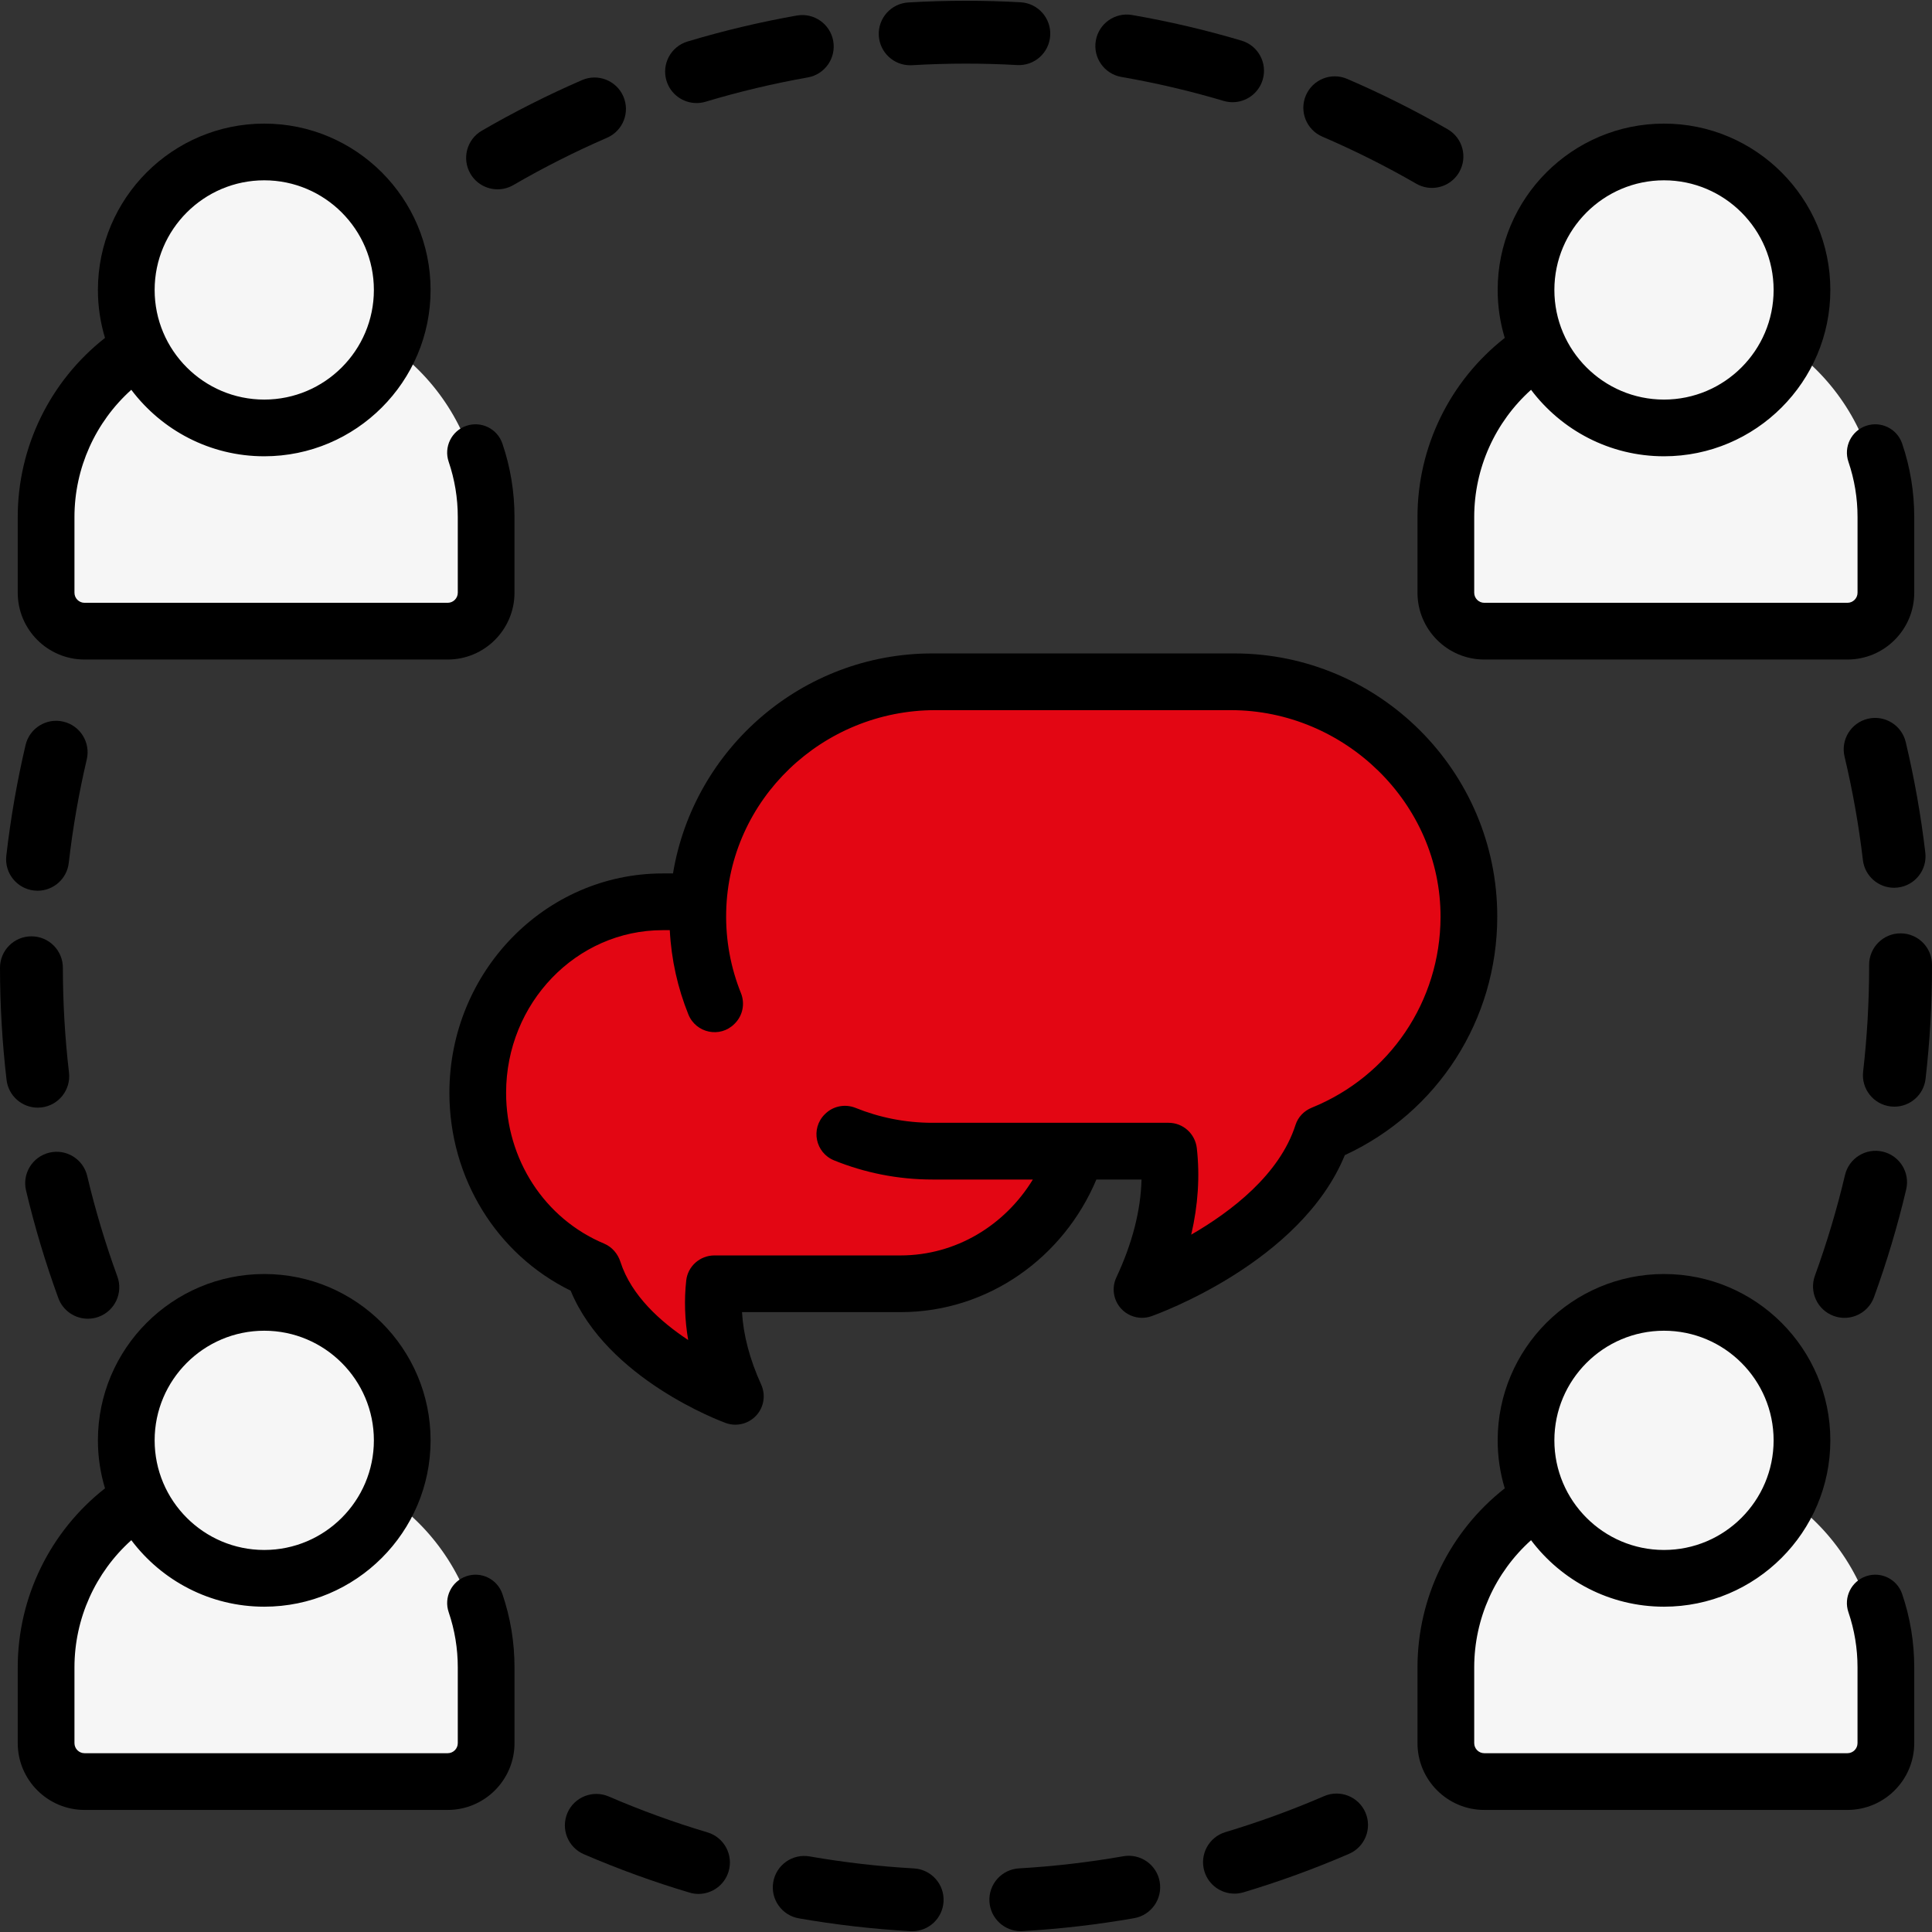 <svg width="100" height="100" viewBox="0 0 100 100" fill="none" xmlns="http://www.w3.org/2000/svg">
<rect x="0" y="0" width="100" height="100" fill="#333333" stroke="none"/>
<g clip-path="url(#clip0)">
<path d="M23.427 32.839H4.121C3.283 32.839 2.603 32.159 2.603 31.32V27.059C2.603 20.889 7.604 15.887 13.774 15.887C19.944 15.887 24.946 20.889 24.946 27.059V31.32C24.945 32.159 24.266 32.839 23.427 32.839Z" fill="#F6F6F6"/>
<path d="M34.757 70.665C32.593 69.236 31.203 67.598 30.625 65.797C26.982 64.25 24.631 60.63 24.631 56.563C24.631 51.058 28.969 46.579 34.301 46.579H46.609C51.942 46.579 56.28 51.058 56.28 56.563C56.28 62.068 51.942 66.546 46.609 66.546H37.065C36.983 67.37 37.016 68.228 37.164 69.097L37.606 71.706C37.667 72.065 37.27 72.324 36.966 72.123L34.757 70.665Z" fill="#E30613"/>
<path d="M56.28 56.563C56.28 51.058 51.942 46.579 46.609 46.579H34.301C32.913 46.579 31.594 46.885 30.399 47.431C30.913 55.696 37.934 62.152 46.302 62.152H54.618C55.667 60.556 56.28 58.632 56.28 56.563Z" fill="#E30613"/>
<path d="M60.132 63.552C60.44 62.226 60.53 60.924 60.4 59.682H48.45C41.73 59.682 36.123 54.346 36.02 47.627C35.916 40.788 41.449 35.191 48.264 35.191H63.711C70.445 35.191 76.048 40.556 76.127 47.29C76.186 52.343 73.191 56.854 68.526 58.768C67.522 61.809 64.665 63.977 62.44 65.262L60.147 66.586C59.831 66.768 59.45 66.486 59.533 66.131L60.132 63.552Z" fill="#E30613"/>
<path d="M46.029 50.953C45.925 44.114 51.458 38.518 58.273 38.518H72.201C69.969 36.453 66.974 35.191 63.711 35.191H48.264C41.449 35.191 35.916 40.788 36.02 47.627C36.123 54.346 41.73 59.682 48.45 59.682H49.96C47.593 57.496 46.082 54.408 46.029 50.953Z" fill="#E30613"/>
<path d="M95.786 32.839H76.481C75.642 32.839 74.962 32.159 74.962 31.32V27.059C74.962 20.889 79.964 15.887 86.134 15.887C92.304 15.887 97.306 20.889 97.306 27.059V31.32C97.305 32.159 96.625 32.839 95.786 32.839Z" fill="#F6F6F6"/>
<path d="M23.427 92.513H4.121C3.283 92.513 2.603 91.832 2.603 90.993V86.732C2.603 80.562 7.604 75.56 13.774 75.56C19.944 75.56 24.946 80.562 24.946 86.732V90.993C24.945 91.832 24.266 92.513 23.427 92.513Z" fill="#F6F6F6"/>
<path d="M95.786 92.513H76.481C75.642 92.513 74.962 91.832 74.962 90.993V86.732C74.962 80.562 79.964 75.56 86.134 75.56C92.304 75.56 97.306 80.562 97.306 86.732V90.993C97.305 91.832 96.625 92.513 95.786 92.513Z" fill="#F6F6F6"/>
<path d="M13.677 22.247C9.686 22.247 6.438 18.999 6.438 15.007C6.438 11.015 9.686 7.768 13.677 7.768C17.669 7.768 20.917 11.015 20.917 15.007C20.917 18.999 17.669 22.247 13.677 22.247Z" fill="#F6F6F6"/>
<path d="M86.037 22.247C82.046 22.247 78.798 18.999 78.798 15.007C78.798 11.015 82.046 7.768 86.037 7.768C90.029 7.768 93.277 11.015 93.277 15.007C93.277 18.999 90.029 22.247 86.037 22.247Z" fill="#F6F6F6"/>
<path d="M13.677 81.921C9.686 81.921 6.438 78.673 6.438 74.681C6.438 70.689 9.686 67.441 13.677 67.441C17.669 67.441 20.917 70.689 20.917 74.681C20.917 78.673 17.669 81.921 13.677 81.921Z" fill="#F6F6F6"/>
<path d="M86.037 81.921C82.046 81.921 78.798 78.673 78.798 74.681C78.798 70.689 82.046 67.441 86.037 67.441C90.029 67.441 93.277 70.689 93.277 74.681C93.277 78.673 90.029 81.921 86.037 81.921Z" fill="#F6F6F6"/>
<path d="M25.756 9.799C26.033 9.799 26.314 9.728 26.571 9.579C28.133 8.672 29.764 7.849 31.419 7.131C32.243 6.774 32.622 5.816 32.264 4.991C31.907 4.167 30.949 3.789 30.125 4.146C28.354 4.914 26.609 5.795 24.938 6.765C24.16 7.216 23.896 8.212 24.347 8.989C24.649 9.509 25.195 9.799 25.756 9.799Z" fill="black"/>
<path d="M58.044 3.983C59.824 4.291 61.604 4.708 63.334 5.222C63.489 5.268 63.645 5.29 63.798 5.29C64.5 5.29 65.147 4.832 65.357 4.126C65.613 3.264 65.122 2.359 64.261 2.103C62.409 1.553 60.505 1.107 58.6 0.777C57.716 0.623 56.873 1.216 56.719 2.102C56.566 2.987 57.159 3.829 58.044 3.983Z" fill="black"/>
<path d="M47.109 3.378C47.142 3.378 47.174 3.378 47.207 3.375C48.13 3.321 49.068 3.293 49.995 3.293C49.997 3.293 49.998 3.293 50 3.293C50.881 3.293 51.77 3.318 52.644 3.367C53.546 3.418 54.309 2.73 54.359 1.833C54.409 0.936 53.723 0.168 52.826 0.118C51.892 0.066 50.941 0.04 50 0.04C49.998 0.04 49.997 0.04 49.995 0.04C49.005 0.04 48.002 0.069 47.016 0.127C46.119 0.18 45.434 0.95 45.487 1.847C45.538 2.712 46.255 3.378 47.109 3.378Z" fill="black"/>
<path d="M96.68 37.203C95.806 37.412 95.266 38.289 95.474 39.163C95.892 40.918 96.212 42.718 96.423 44.514C96.52 45.342 97.223 45.951 98.037 45.951C98.1 45.951 98.164 45.947 98.229 45.939C99.121 45.834 99.759 45.026 99.654 44.133C99.428 42.213 99.087 40.287 98.64 38.409C98.431 37.535 97.554 36.995 96.68 37.203Z" fill="black"/>
<path d="M93.94 66.028C93.633 66.873 94.068 67.806 94.913 68.113C95.097 68.18 95.284 68.212 95.469 68.212C96.134 68.212 96.758 67.801 96.998 67.141C97.66 65.323 98.22 63.448 98.664 61.566C98.87 60.692 98.329 59.816 97.454 59.609C96.581 59.403 95.704 59.944 95.497 60.819C95.082 62.578 94.558 64.33 93.94 66.028Z" fill="black"/>
<path d="M68.445 7.073C70.104 7.786 71.739 8.605 73.305 9.508C73.562 9.656 73.841 9.726 74.116 9.726C74.679 9.726 75.226 9.433 75.527 8.911C75.976 8.132 75.709 7.138 74.93 6.689C73.254 5.723 71.504 4.847 69.73 4.084C68.904 3.728 67.948 4.111 67.593 4.936C67.238 5.762 67.62 6.718 68.445 7.073Z" fill="black"/>
<path d="M2.556 59.66C1.681 59.868 1.141 60.744 1.348 61.619C1.794 63.499 2.356 65.373 3.019 67.188C3.259 67.848 3.883 68.257 4.547 68.257C4.732 68.257 4.921 68.226 5.105 68.158C5.949 67.85 6.383 66.916 6.075 66.072C5.456 64.376 4.931 62.626 4.514 60.868C4.307 59.994 3.432 59.453 2.556 59.66Z" fill="black"/>
<path d="M36.053 5.334C36.209 5.334 36.366 5.312 36.523 5.265C38.251 4.746 40.029 4.323 41.809 4.008C42.694 3.852 43.284 3.008 43.128 2.123C42.971 1.238 42.128 0.648 41.242 0.804C39.338 1.14 37.435 1.593 35.586 2.149C34.725 2.408 34.237 3.315 34.496 4.175C34.708 4.88 35.354 5.334 36.053 5.334Z" fill="black"/>
<path d="M98.373 48.31C97.474 48.31 96.746 49.038 96.746 49.937V50.04C96.746 51.852 96.641 53.678 96.435 55.467C96.332 56.359 96.971 57.167 97.864 57.27C97.927 57.277 97.99 57.281 98.053 57.281C98.868 57.281 99.571 56.67 99.667 55.841C99.888 53.928 100 51.976 100 50.04V49.937C100 49.038 99.272 48.31 98.373 48.31Z" fill="black"/>
<path d="M58.142 96.079C56.367 96.391 54.551 96.602 52.743 96.707C51.846 96.758 51.161 97.528 51.213 98.424C51.263 99.29 51.98 99.957 52.836 99.957C52.867 99.957 52.9 99.956 52.931 99.954C54.864 99.843 56.807 99.617 58.705 99.284C59.59 99.128 60.181 98.285 60.026 97.4C59.871 96.515 59.027 95.924 58.142 96.079Z" fill="black"/>
<path d="M47.305 96.709C45.498 96.607 43.681 96.397 41.907 96.088C41.02 95.933 40.179 96.526 40.024 97.411C39.87 98.296 40.462 99.139 41.347 99.293C43.245 99.624 45.188 99.848 47.121 99.958C47.152 99.96 47.184 99.961 47.215 99.961C48.071 99.961 48.789 99.291 48.838 98.426C48.889 97.529 48.203 96.76 47.305 96.709Z" fill="black"/>
<path d="M36.618 94.843C34.887 94.327 33.169 93.702 31.509 92.986C30.684 92.631 29.726 93.011 29.371 93.836C29.015 94.661 29.395 95.618 30.22 95.974C31.997 96.74 33.836 97.408 35.688 97.96C35.843 98.007 36 98.029 36.154 98.029C36.855 98.029 37.502 97.572 37.712 96.866C37.969 96.005 37.479 95.1 36.618 94.843Z" fill="black"/>
<path d="M1.758 46.093C1.821 46.1 1.883 46.104 1.945 46.104C2.761 46.104 3.465 45.492 3.559 44.662C3.765 42.865 4.078 41.064 4.491 39.308C4.696 38.434 4.154 37.558 3.279 37.352C2.404 37.146 1.528 37.689 1.323 38.564C0.882 40.443 0.547 42.37 0.327 44.291C0.224 45.184 0.865 45.991 1.758 46.093Z" fill="black"/>
<path d="M68.535 92.968C66.876 93.685 65.159 94.311 63.43 94.829C62.569 95.086 62.08 95.993 62.338 96.854C62.549 97.559 63.196 98.014 63.896 98.014C64.05 98.014 64.207 97.992 64.363 97.946C66.214 97.392 68.052 96.722 69.826 95.954C70.651 95.598 71.031 94.64 70.674 93.815C70.317 92.991 69.36 92.611 68.535 92.968Z" fill="black"/>
<path d="M2.143 57.321C3.036 57.217 3.675 56.409 3.571 55.516C3.362 53.727 3.255 51.901 3.254 50.089C3.253 49.191 2.525 48.464 1.627 48.464C1.627 48.464 1.626 48.464 1.625 48.464C0.727 48.465 -0.001 49.194 6.28605e-07 50.093C0.002 52.029 0.116 53.981 0.339 55.893C0.436 56.722 1.139 57.332 1.953 57.332C2.016 57.332 2.079 57.328 2.143 57.321Z" fill="black"/>
<path d="M4.376 34.137H23.172C25.079 34.137 26.63 32.586 26.63 30.679V26.759C26.63 25.457 26.419 24.177 26.002 22.955C25.74 22.188 24.904 21.779 24.139 22.04C23.371 22.302 22.962 23.136 23.224 23.903C23.536 24.82 23.695 25.78 23.695 26.759V30.679C23.695 30.967 23.461 31.201 23.172 31.201H4.376C4.088 31.201 3.854 30.967 3.854 30.679V26.759C3.854 24.234 4.938 21.843 6.796 20.176C8.369 22.264 10.868 23.617 13.677 23.617C18.425 23.617 22.287 19.755 22.287 15.008C22.287 10.26 18.425 6.398 13.678 6.398C8.931 6.398 5.068 10.26 5.068 15.008C5.068 15.871 5.197 16.704 5.435 17.491C2.597 19.716 0.918 23.134 0.918 26.759V30.679C0.918 32.586 2.469 34.137 4.376 34.137ZM13.678 9.333C16.806 9.333 19.352 11.879 19.352 15.008C19.352 18.137 16.807 20.682 13.678 20.682C10.549 20.682 8.004 18.137 8.004 15.008C8.004 11.879 10.549 9.333 13.678 9.333Z" fill="black"/>
<path d="M73.369 26.759V30.679C73.369 32.586 74.92 34.137 76.827 34.137H95.623C97.53 34.137 99.081 32.586 99.081 30.679V26.759C99.081 25.457 98.87 24.177 98.453 22.955C98.191 22.188 97.356 21.779 96.59 22.04C95.822 22.302 95.413 23.136 95.675 23.904C95.987 24.82 96.146 25.781 96.146 26.759V30.679C96.146 30.967 95.912 31.201 95.623 31.201H76.827C76.539 31.201 76.305 30.967 76.305 30.679V26.759C76.305 24.235 77.389 21.843 79.247 20.176C80.82 22.264 83.319 23.617 86.129 23.617C90.876 23.617 94.738 19.755 94.738 15.008C94.738 10.261 90.876 6.398 86.129 6.398C81.381 6.398 77.519 10.261 77.519 15.008C77.519 15.871 77.648 16.705 77.886 17.491C75.047 19.716 73.369 23.134 73.369 26.759ZM86.128 9.333C89.257 9.333 91.802 11.879 91.802 15.008C91.802 18.137 89.257 20.682 86.128 20.682C83 20.682 80.454 18.137 80.454 15.008C80.454 11.879 83 9.333 86.128 9.333Z" fill="black"/>
<path d="M96.589 81.585C95.822 81.847 95.412 82.681 95.674 83.448C95.987 84.364 96.145 85.325 96.145 86.303V90.224C96.145 90.512 95.911 90.746 95.623 90.746H76.827C76.539 90.746 76.305 90.512 76.305 90.224V86.303C76.305 83.779 77.389 81.387 79.247 79.72C80.82 81.809 83.319 83.162 86.128 83.162C90.876 83.162 94.738 79.299 94.738 74.552C94.738 69.805 90.876 65.943 86.128 65.943C81.381 65.943 77.519 69.805 77.519 74.552C77.519 75.416 77.648 76.249 77.886 77.036C75.047 79.261 73.369 82.679 73.369 86.304V90.224C73.369 92.13 74.92 93.682 76.827 93.682H95.623C97.53 93.682 99.081 92.131 99.081 90.224V86.304C99.081 85.002 98.87 83.722 98.453 82.5C98.191 81.732 97.355 81.323 96.589 81.585ZM86.128 68.878C89.257 68.878 91.802 71.423 91.802 74.552C91.802 77.681 89.257 80.226 86.128 80.226C83 80.226 80.454 77.681 80.454 74.552C80.454 71.423 83 68.878 86.128 68.878Z" fill="black"/>
<path d="M24.139 81.585C23.371 81.847 22.962 82.681 23.224 83.448C23.536 84.364 23.695 85.325 23.695 86.303V90.224C23.695 90.512 23.461 90.746 23.172 90.746H4.376C4.088 90.746 3.854 90.512 3.854 90.224V86.303C3.854 83.779 4.938 81.387 6.797 79.72C8.369 81.809 10.868 83.162 13.678 83.162C18.425 83.162 22.287 79.299 22.287 74.552C22.287 69.805 18.425 65.943 13.678 65.943C8.93 65.943 5.068 69.805 5.068 74.552C5.068 75.416 5.197 76.249 5.435 77.036C2.597 79.261 0.918 82.679 0.918 86.304V90.224C0.918 92.13 2.47 93.682 4.376 93.682H23.173C25.079 93.682 26.631 92.131 26.631 90.224V86.304C26.631 85.002 26.419 83.722 26.002 82.5C25.74 81.732 24.904 81.323 24.139 81.585ZM13.678 68.878C16.806 68.878 19.352 71.423 19.352 74.552C19.352 77.681 16.807 80.226 13.678 80.226C10.549 80.226 8.004 77.681 8.004 74.552C8.004 71.423 10.549 68.878 13.678 68.878Z" fill="black"/>
<path d="M63.883 33.821H48.264C41.516 33.821 35.901 38.758 34.834 45.209H34.302C28.214 45.209 23.261 50.303 23.261 56.563C23.261 60.973 25.703 64.923 29.537 66.805C31.421 71.369 37.3 73.558 37.56 73.653C37.724 73.713 37.894 73.742 38.062 73.742C38.464 73.742 38.856 73.576 39.139 73.271C39.541 72.837 39.643 72.205 39.399 71.667C38.808 70.366 38.476 69.109 38.406 67.916H46.609C51.147 67.916 55.053 65.086 56.748 61.052H59.085C59.044 62.659 58.608 64.358 57.782 66.12C57.531 66.655 57.626 67.289 58.023 67.728C58.306 68.04 58.703 68.21 59.111 68.21C59.274 68.21 59.439 68.183 59.599 68.126C59.925 68.011 67.334 65.34 69.608 59.79C74.423 57.563 77.498 52.784 77.498 47.437C77.498 39.929 71.39 33.821 63.883 33.821ZM67.896 57.334C67.498 57.495 67.187 57.817 67.056 58.225C66.233 60.797 63.726 62.711 61.657 63.906C62.013 62.376 62.11 60.879 61.947 59.43C61.863 58.684 61.238 58.116 60.487 58.116H48.264C46.859 58.116 45.517 57.842 44.287 57.345C43.743 57.126 43.121 57.245 42.706 57.661L42.685 57.681C41.947 58.42 42.205 59.669 43.172 60.061C44.746 60.699 46.465 61.052 48.264 61.052H53.46C52.023 63.41 49.49 64.981 46.609 64.981H36.977C36.233 64.981 35.601 65.538 35.519 66.277C35.408 67.28 35.442 68.309 35.62 69.359C34.195 68.418 32.674 67.059 32.115 65.318C31.98 64.896 31.68 64.542 31.271 64.37C28.188 63.078 26.196 60.013 26.196 56.563C26.196 51.921 29.832 48.145 34.301 48.145H34.668C34.747 49.679 35.082 51.147 35.63 52.506C36.021 53.477 37.272 53.74 38.012 52.999C38.019 52.992 38.026 52.985 38.033 52.978C38.447 52.565 38.569 51.945 38.351 51.402C37.83 50.106 37.554 48.686 37.587 47.199C37.715 41.369 42.584 36.757 48.415 36.757H63.703C69.597 36.757 74.581 41.578 74.562 47.471C74.549 51.825 71.935 55.694 67.896 57.334Z" fill="black"/>
</g>
<defs>
<clipPath id="clip0">
<rect width="100" height="100" fill="white"/>
</clipPath>
</defs>
</svg>

